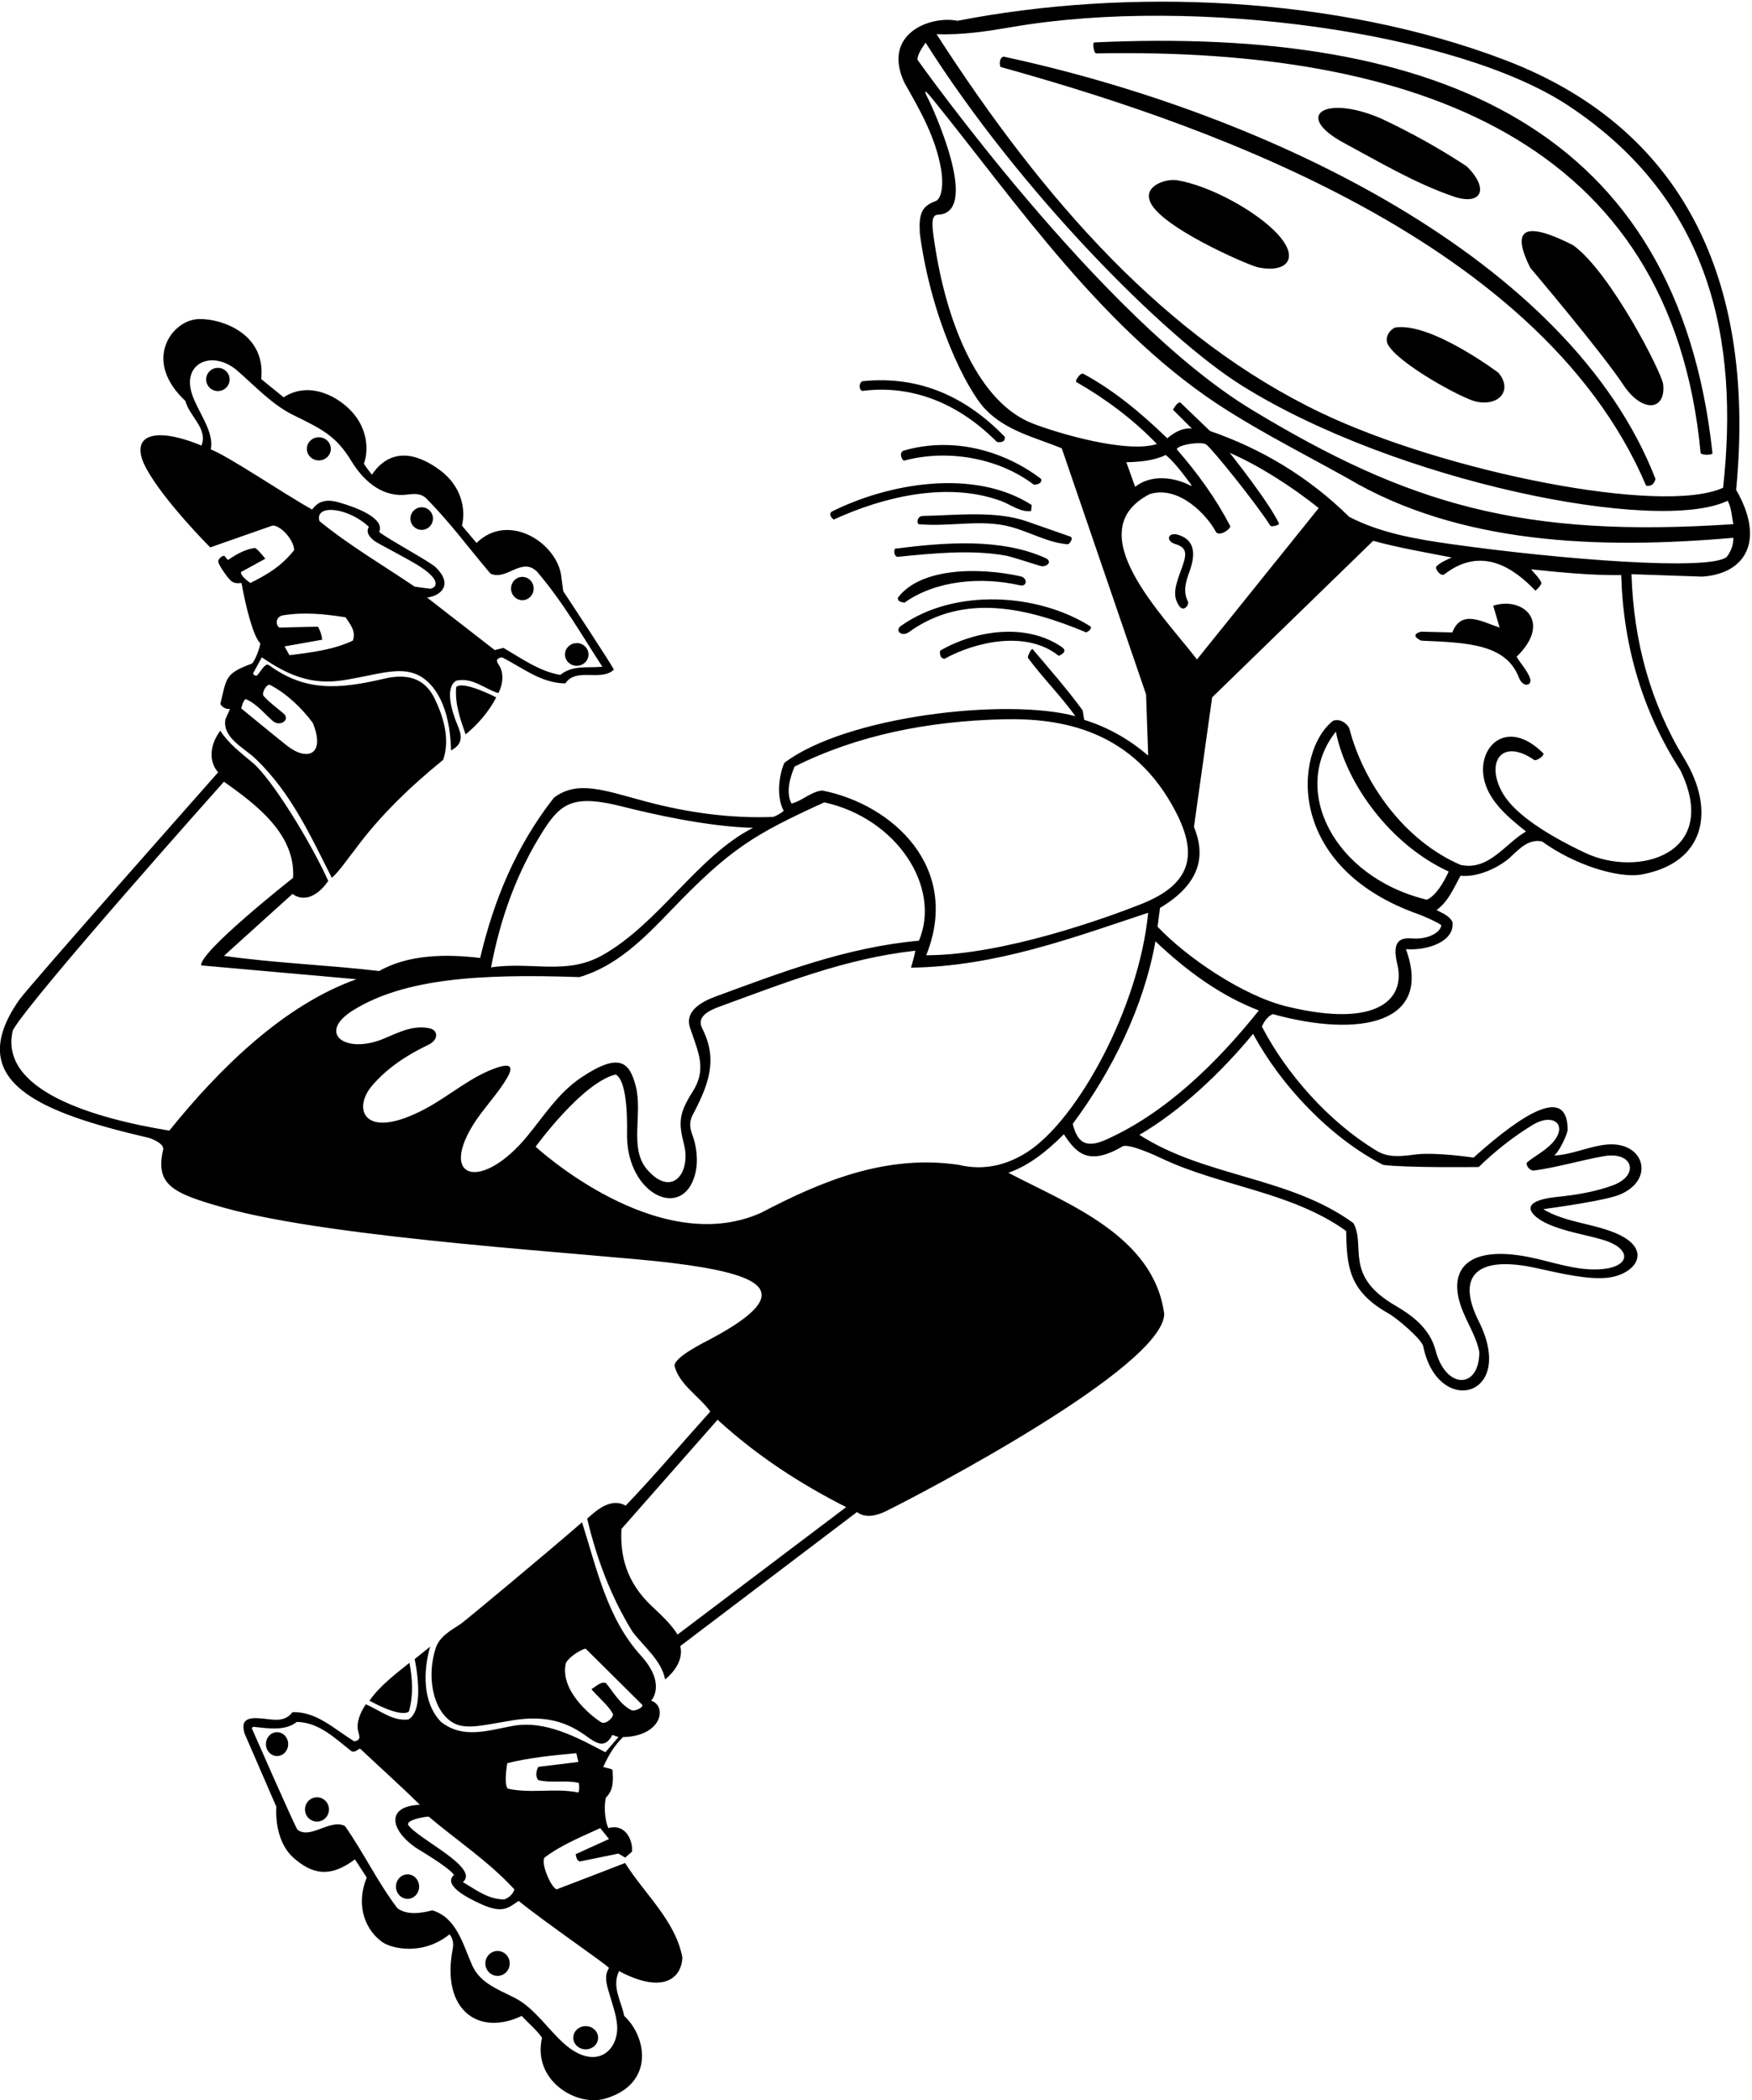 <?xml version="1.0" encoding="UTF-8"?>
<svg xmlns="http://www.w3.org/2000/svg" xmlns:xlink="http://www.w3.org/1999/xlink" width="520pt" height="623pt" viewBox="0 0 520 623" version="1.1">
<g id="surface1">
<path style=" stroke:none;fill-rule:nonzero;fill:rgb(0%,0%,0%);fill-opacity:1;" d="M 515.289 145.312 C 520.906 87.078 502.582 39.109 446.695 17.809 C 396.371 -1.371 334.395 -3.613 284.172 6.172 C 276.316 4.543 261.613 9.879 268.422 24.531 C 273.105 32.746 277.789 40.906 279.332 50.344 C 280.164 55.434 279.266 59.07 277.703 59.645 C 273.543 61.176 272.676 63.391 273.012 69.266 C 276.363 94.555 286.816 115.469 292.422 121.367 C 298.586 127.855 307.301 129.773 315.133 132.984 L 340.152 205.973 L 340.781 224.152 C 335.02 219.203 328.723 215.691 321.789 213.535 L 321.34 210.742 C 316.832 204.562 311.238 198.152 306.496 192.586 C 306.129 192.152 304.848 194.816 305.113 195.176 C 309.562 201.203 314.934 206.508 319.184 212.453 C 298.555 206.93 251.012 212.453 232.781 226.312 C 231.07 230.363 230.441 236.484 232.602 240.535 C 231.699 241.344 230.621 241.883 229.539 242.336 C 216.594 242.852 203.891 240.996 191.879 237.82 C 179.77 234.617 171.438 231.227 164.383 236.664 C 153.223 250.883 146.562 266.992 142.512 284.184 C 132.25 282.922 121 283.191 112.539 288.055 C 97.332 286.254 81.582 285.715 66.461 283.555 L 86.801 265.191 C 91.398 268.387 95.668 263.953 97.422 261.324 C 92.039 249.383 80.551 230.961 75.094 226.352 C 71.52 223.336 67.859 220.621 65.383 216.773 C 62.398 220.723 61.73 225.723 64.75 229.105 C 64.75 229.105 8.562 292.539 5.711 296.609 C -11.227 320.805 11.672 330.008 44.035 337.508 C 44.762 337.676 48.852 339.195 48.418 341.059 C 45.988 351.523 51.352 354.008 66.348 358.23 C 99.609 367.609 177.387 371.918 199.363 374.641 C 225.988 377.941 237.586 383 210.957 397.188 C 208.926 398.27 200.199 402.535 200.199 405.145 C 201.551 410.723 207.582 414.234 210.82 418.734 C 202.449 428.004 194.172 437.812 185.711 446.633 C 181.48 444.293 177.43 447.621 174.281 450.504 C 177.07 462.383 181.34 473.703 187.73 484.055 C 191.148 488.555 196.332 492.535 197.41 498.203 C 200.062 496.055 202.902 492.355 201.91 488.305 L 254.383 448.523 C 254.383 448.523 256.98 451.242 263.004 448.266 C 274.234 442.711 344.957 405.727 345.551 389.844 C 342.492 366.535 316.75 357.086 299.289 347.902 C 305.5 345.742 310.902 341.336 315.762 336.473 C 319.395 342.055 323.062 346.055 333.285 340.004 C 335.602 339.328 343.289 342.938 344.898 343.695 C 362.66 352.051 383.375 353.547 399.551 365.184 C 399.73 375.723 400.254 382.98 412.223 389.703 C 414.652 391.066 421.996 397.297 422.422 399.383 C 426.723 420.566 450.258 414.555 438.906 391.965 C 431.941 378.102 438.652 372.332 456.035 376.18 C 463.375 377.805 471.293 379.656 477.062 379.039 C 485.578 378.133 491.039 370.488 479.219 365.676 C 472.32 362.867 464.312 362.535 458.051 358.703 C 462.73 358.055 476.613 356.078 480.68 354.41 C 491.363 350.023 488.066 338.57 477.016 339.52 C 471.785 339.969 466.441 342.598 461.289 342.773 C 462.82 341.605 465.297 336.359 465.285 335.012 C 465.18 322.188 452.43 329.891 437.352 343.402 C 437.352 343.402 426.164 341.699 419.992 342.488 C 415.895 343.016 411.957 343.547 408.371 341.242 C 394.422 332.785 381.82 318.562 374.531 304.523 C 375.16 303.086 376.242 301.465 377.77 300.836 C 403.465 307.926 425.395 303.723 417.281 281.574 C 424.062 282.055 432.027 279.051 431.051 273.383 C 429.973 271.492 427.992 270.863 426.371 269.965 C 429.883 267.441 431.5 263.395 433.48 259.793 C 438.875 260.348 445.328 257.098 448.465 254.113 C 451.215 251.496 453.934 248.812 457.691 249.621 C 467.059 256.422 480.258 260.723 487.395 259.387 C 506.016 255.91 509.312 240.469 499.859 224.977 C 489.914 208.672 484.828 190.215 484.238 170.336 L 505.211 171.055 C 518.488 170.145 523.797 159.992 515.289 145.312 Z M 300.715 7.961 C 354.711 -1.242 432.527 9.578 465.449 31.312 C 507.988 59.398 516.199 101.152 511.422 144.684 C 493.395 152.961 428.762 139.961 392.184 122.5 C 346.059 100.484 309.82 59.531 277.961 10.133 C 285.785 10.43 293.234 9.234 300.715 7.961 Z M 341.23 146.574 C 350.141 143.812 358.535 153.266 360.824 157.684 C 361.766 159.496 365.508 156.77 365.121 156.023 C 360.934 147.965 355.504 140.422 349.242 133.254 C 349.871 131.812 356.637 130.922 357.98 131.84 C 359.695 133.016 372.848 149.352 377.039 155.945 C 377.344 156.422 379.828 155.766 379.605 155.289 C 376.668 148.969 364.992 134.336 364.992 134.336 C 373.184 137.844 383.477 144.332 391.395 150.723 L 355.27 195.621 C 345.004 182.273 319.945 157.57 341.23 146.574 Z M 334.301 137.121 C 338.262 137.035 342.492 136.672 346 134.965 C 348.883 137.422 351.281 140.754 353.582 143.84 C 353.727 144.031 353.621 144.195 353.422 144.09 C 348.422 141.465 341.586 140.691 336.91 144.414 Z M 235.84 227.395 C 254.469 218.078 275.496 213.906 297.73 213.379 C 315.223 212.965 336.469 216.582 349.039 240.961 C 355.418 253.336 353.891 262.199 338.664 268.215 C 328.344 272.289 297.789 283.371 274.902 283.371 C 285.387 257.344 264.883 238.582 244.031 234.504 C 240.609 234.863 238.18 237.562 234.941 238.371 C 233.141 235.133 234.492 230.633 235.84 227.395 Z M 161.449 246.086 C 166.672 237.938 170.723 235.703 184.762 239.27 C 193.359 241.453 210.062 245.246 223.512 245.574 C 207.133 253.855 195.613 273.93 178.781 283.371 C 168.062 289.387 157.902 285.172 145.75 286.973 C 148.492 272.355 153.488 258.508 161.449 246.086 Z M 50.262 335.395 C 28.066 331.785 -0.512 323.508 3.82 305.605 C 9.223 295.973 66.461 231.895 66.461 231.895 C 76.18 238.734 87.789 247.555 86.98 260.422 C 86.98 260.422 59.062 282.387 59.73 286.387 L 105.789 290.484 C 84.281 298.133 65.109 316.945 50.262 335.395 Z M 140.246 333.965 C 143.188 329.117 147.633 324.699 150.492 319.777 C 152.32 316.633 151.812 315.324 147.707 316.652 C 139.984 319.148 133.379 325.133 126.188 328.949 C 107.98 338.609 104.516 328.988 110.422 322.074 C 115.012 316.707 120.91 312.914 127.035 309.996 C 130.406 308.387 129.879 305.637 127.719 305.102 C 122.938 303.914 118.469 306.184 114.02 308.07 C 102.512 312.945 93.848 306.453 104.902 299.641 C 119.977 290.355 141.949 288.805 171.941 289.855 C 182.914 286.684 191.035 278.516 199.105 270.109 C 216.676 251.816 223.703 247.562 244.66 238.016 C 266.246 242.773 279.445 263.227 272.742 279.055 C 251.109 281.02 231.719 288.508 212.254 295.672 C 206.473 297.801 203.426 300.871 204.809 304.914 C 207.391 312.469 209.793 317.23 205.531 323.926 C 201.492 330.273 201.348 332.984 202.996 339.406 C 205.148 347.789 199.562 355.469 192.121 347.004 C 186.574 340.691 190.879 330.395 188.66 322.07 C 186.875 315.367 184.098 311.816 172.324 319.773 C 165.703 324.246 161.375 331.121 156.445 337.094 C 143.219 353.121 130.484 350.086 140.246 333.965 Z M 201.102 484.883 C 199.074 481.66 196.207 479.059 193.434 476.445 C 185.984 469.43 184.004 461.66 184.449 453.562 L 212.98 421.164 C 224.77 431.965 237.641 440.242 251.141 447.086 Z M 304.797 341.82 C 298.895 345.566 292.117 347.363 284.621 345.562 C 262.84 342.324 243.582 350.516 225.852 359.785 C 195.031 373.57 158.98 340.164 158.98 340.164 C 158.98 340.164 172.75 321.172 182.742 318.742 C 186.609 320.902 186.09 334.98 186.105 337.059 C 186.273 354.504 202.629 362.078 206.289 348.422 C 207.461 344.051 206.512 339.414 205.566 336.855 C 204.902 335.059 204.43 333.234 205.422 331.074 C 210.191 322.035 213.227 314.543 208.473 305.188 C 207.191 302.664 208.191 300.574 213.383 298.68 C 232.258 291.801 250.879 284.312 271.66 282.023 C 271.48 283.371 270.395 287.055 270.395 287.055 C 295.688 286.695 318.461 278.152 340.781 270.773 C 338.059 298.93 319.738 332.336 304.797 341.82 Z M 328.137 338.137 C 321.824 340.93 319.648 338.391 318.395 333.387 C 330.188 317.547 339.52 298.492 342.941 279.234 C 352.301 288.145 362.383 295.434 373.633 299.754 C 361.055 315.453 345.777 330.328 328.137 338.137 Z M 410.531 345.562 C 417.281 346.465 438.883 346.195 438.883 346.195 C 443.781 341.449 449.172 337.191 454.863 333.727 C 461.227 329.852 465.605 333.914 460.578 339.227 C 458.383 341.543 455.422 342.977 453.102 344.934 C 453.012 346.016 454 347.094 455.082 347.273 C 462.211 346.309 468.914 344.238 475.992 342.988 C 484.777 341.438 486.699 348.688 478.695 351.629 C 473.484 353.547 467.762 354.492 462.098 355.074 C 449.633 356.352 454.73 360.945 459.27 363.02 C 464.414 365.371 470.191 366.164 475.625 367.75 C 484.598 370.363 484.172 376.113 474.461 376.551 C 467.328 376.871 460.453 374.219 453.695 372.887 C 435.703 369.344 429.562 376.461 433.773 387.949 C 435.387 392.348 438.312 396.73 439.062 401.094 C 439.062 412.211 429.082 412.219 426.074 400.559 C 424.367 393.93 418.73 389.969 414.223 387.355 C 398.691 378.363 405.484 369.852 401.711 362.844 C 382.723 348.984 357.789 349.254 338.172 336.652 C 350.41 329.543 362.562 318.023 371.922 306.684 C 380.199 322.074 394.871 337.555 410.531 345.562 Z M 423.492 266.902 C 395.801 260.195 382.824 234.18 396.492 217.043 C 399.52 232.477 412.656 250.59 429.973 258.535 C 429.973 258.535 427.062 265.387 423.492 266.902 Z M 498.73 228.473 C 510.805 253.312 486.305 260.488 470.434 252.977 C 459.52 247.812 449.742 241.664 446.062 235.387 C 440.812 226.43 445.453 218.656 455.363 225.438 C 455.992 225.867 458.645 224.047 458.02 223.43 C 447.066 212.559 438.012 221.809 440.617 231.75 C 442.25 237.977 447.777 242.57 452.922 246.652 C 446.711 250.254 441.852 258.441 433.48 256.555 C 416.922 249.441 404.684 232.434 400.449 215.965 C 399.461 214.254 397.57 213.172 395.684 213.805 C 384.148 222.719 381.188 257.219 421.113 271.242 C 421.977 271.547 426.551 273.473 427.812 274.465 C 427.406 276.879 423.516 278.742 419.059 278.379 C 414.793 278.031 413.273 279.957 414.742 286.129 C 417.203 296.438 408.805 305.09 382.016 298.59 C 368.777 295.379 352.164 283.961 343.57 274.914 L 344.289 269.336 C 356.719 261.926 357.73 253.488 354.371 245.305 L 359.77 206.871 L 407.562 160.434 C 415.121 162.504 423.039 163.855 430.871 165.383 C 429.449 166.035 427.527 166.801 426.348 168.02 C 425.734 168.652 427.609 171.211 428.746 170.336 C 439.609 161.941 449.195 168.352 455.633 175.164 C 455.812 175.355 457.703 173.348 457.477 172.844 C 456.797 171.324 455.395 170.109 454.449 168.895 C 463.184 169.793 472 170.691 481.18 170.605 C 481.812 192.023 487.66 211.285 498.73 228.473 Z M 512.5 165.203 C 507.586 169.441 463.273 165.996 430.445 161.371 C 419.934 159.891 409.574 158.051 400.449 153.324 C 388.301 141.355 374.262 133.074 359.141 127.855 L 350.32 119.395 C 349.332 119.215 348.16 121.555 348.16 121.555 L 353.742 127.133 C 350.77 126.863 348.434 128.395 346.449 130.016 C 338.734 122.547 330.48 115.688 321.48 110.855 C 320.719 110.445 318.934 113.027 319.438 113.316 C 327.98 118.211 336.168 124.246 343.391 131.723 C 334.395 134.582 313.906 128.516 306.441 125.605 C 290.629 119.441 281.363 96.703 277.695 74.113 C 276.52 66.871 276.094 63.594 278.59 63.684 C 291.422 62.828 276 30.305 275.699 29.738 C 273.398 25.43 275.27 27.496 276.742 29.316 C 301.668 60.066 327.934 98.965 364.492 121.898 C 376.07 129.16 388.199 135.309 400 141.895 C 433.031 161.422 474.25 163.043 514.48 159.535 C 514.48 161.691 513.762 163.586 512.5 165.203 Z M 371.512 121.531 C 326.645 94.395 272.289 17.695 272.289 17.695 C 272.383 15.984 273.641 14.273 274.723 12.652 C 302.672 56.812 345.629 100.031 368.602 114.391 C 414.172 142.875 491.852 158.551 512.77 148.555 C 513.941 150.621 513.941 153.145 514.48 155.484 C 451.789 159.715 417.984 149.633 371.512 121.531 Z M 324.738 12.586 C 427.648 7.805 497.906 38.48 508.27 134.438 C 508.332 135.031 504.816 135.105 504.742 134.324 C 496.016 41.508 419.953 14.07 325.398 15.84 C 324.555 15.855 324.266 12.605 324.738 12.586 Z M 296.949 19.855 C 296.59 18.863 296.59 17.242 297.852 16.793 C 376.848 33.766 466.168 77.102 491.352 142.074 C 490.73 144.723 488.562 144.055 488.562 144.055 C 456.449 68.504 349.641 34.551 296.949 19.855 Z M 409.902 35.152 C 418.723 39.293 427.184 43.973 435.371 49.371 C 442.031 56.031 439.746 60.863 431.949 58.465 C 420.324 54.562 409.727 48.234 398.898 42.406 C 383.746 34.246 393.195 27.953 409.902 35.152 Z M 379.262 69.512 C 386.078 76.992 381.488 81.027 373.41 79.312 C 370.816 78.762 349.035 69.398 342.77 62.02 C 337.359 55.648 345.727 52.883 349.328 53.465 C 359.094 55.035 373.098 62.754 379.262 69.512 Z M 493.637 113.992 C 494.492 121.824 487.441 122.695 481.73 114.055 C 475.422 104.512 454.184 79.434 454.184 79.434 C 449.414 69.906 450.125 64.176 466.961 72.773 C 478.121 80.871 493.277 110.711 493.637 113.992 Z M 62.398 162.387 C 68.066 160.406 80.812 155.93 80.812 155.93 C 83.188 155.68 87.223 160.121 87.312 163.18 C 83.625 167.859 79.422 170.422 74.289 172.941 C 73.211 172.133 71.5 170.871 71.5 169.703 L 78.746 165.75 C 78.746 165.75 76.215 162.457 75.562 162.555 C 72.684 162.984 70.227 164.402 67.812 166.016 C 67.5 166.223 67.23 165.566 66.711 165.027 C 66.191 164.488 64.512 165.879 64.812 166.805 C 65.223 168.047 66.664 170.023 67.438 171.055 C 68.699 172.676 69.43 173.215 71.68 172.941 C 72.812 179.305 75.062 188.723 77.262 190.855 C 77.082 192.383 75.59 196.281 74.715 196.879 C 66.637 199.844 67.305 201.156 65.383 208.855 C 66.062 209.805 67 210.473 68.262 210.293 L 66.91 213.355 C 65.922 218.844 72.402 221.812 75.82 225.055 C 86.531 235.312 92.203 248.094 98.5 260.422 C 101.109 257.992 103.09 254.844 105.34 252.055 C 112.812 241.883 121.992 233.152 131.531 225.414 C 133.691 219.113 131.531 212.453 128.922 207.055 C 125.91 201.031 120.656 199.777 114.039 201.328 C 100.504 204.508 90.562 205.18 79.871 197.336 C 78.812 196.555 77.812 198.555 76.453 200.215 C 76.035 200.719 75.312 200.305 75.102 199.766 L 77.711 194.992 C 85.449 200.309 92.426 203.301 102.059 201.766 C 111.973 200.184 118.602 197.516 124.188 200.305 C 129.129 202.773 133.594 209.707 133.871 222.621 C 137.785 220.531 136.941 217.855 135.777 215.07 C 133.934 210.648 132.055 204 135.402 201.922 C 140.262 200.844 143.77 204.355 147.91 205.613 C 149.234 203.211 149.629 199.809 148.227 197.562 C 147.52 196.426 146.746 195.395 148.992 194.992 C 155.109 198.055 160.512 202.645 167.801 202.734 C 171.039 197.871 178.23 202.277 182.188 198.68 C 182.188 198.051 167.172 175.371 167.172 175.371 L 166.539 170.605 C 165.062 160.93 150.91 151.824 141.43 161.062 L 137.109 155.934 C 138.371 150.707 136.715 144.086 130.75 139.598 C 123.738 134.316 115.949 132.625 110.383 140.812 C 110.383 140.812 108.688 138.68 108.008 137.555 C 109.562 133.305 109.137 126.074 102.887 120.613 C 97.645 116.043 90.355 113.797 84.191 117.863 L 77.531 112.465 C 79.109 97.621 63.172 93.891 57.809 94.77 C 50.312 95.996 42.668 107.441 55.031 118.941 C 56.203 123.535 61.781 127.133 59.801 132.172 C 45.254 126.184 38.125 129.281 43.434 139 C 48.77 148.77 62.398 162.387 62.398 162.387 Z M 80.945 213.855 C 83.121 215.754 86.316 213.488 84.137 211.637 C 82.141 209.941 79.93 208.383 78.238 206.449 C 77.535 205.648 79.152 202.734 80.141 203.184 C 84.91 205.613 89.5 209.934 92.832 214.434 C 96.66 223.805 91.332 225.918 85.355 221.34 C 83.488 219.906 71.586 210.145 71.586 210.145 C 71.586 210.145 72.328 207.148 73.039 207.441 C 76.066 208.691 78.414 211.645 80.945 213.855 Z M 104.711 190.043 C 99.039 192.742 92.473 193.555 85.902 194.363 L 84.461 191.754 L 95.621 189.773 C 95.531 188.605 95.082 187.074 94.359 185.902 L 82.93 186.172 C 81.656 185.363 81.82 182.879 84.031 182.527 C 90.387 181.523 96.246 182.145 102.551 183.113 C 103.812 185.004 105.789 187.254 104.711 190.043 Z M 123.07 174.023 C 113.621 167.633 103.902 161.965 94.812 154.586 C 93.332 149.41 103.391 150.512 109.48 156.293 C 108.512 157.945 109.672 159.344 111.129 160.469 C 111.977 161.121 120.566 165.547 123.82 167.543 C 131.387 172.188 129.488 174.426 127.66 174.652 Z M 56.777 116.223 C 54.375 107.41 63.312 103.805 70.441 109.969 C 75.621 114.449 80.73 120.012 86.98 123.086 C 95.562 127.305 99.73 129.289 104.23 136.68 C 108.508 143.691 114.344 147.656 121.066 146.699 C 123.18 146.398 125.27 146.398 126.762 148.105 C 133.871 155.305 139.18 162.684 145.57 170.152 C 150.34 172.402 154.75 165.113 159.34 169.523 C 166.992 178.434 172.57 188.242 178.781 197.785 C 174.461 198.234 170.062 197.18 166.27 200.215 C 160.062 199.133 154.84 195.355 149.441 192.203 L 146.832 192.836 L 126.762 177.266 C 131.098 176.699 134.461 173.273 129.328 168.293 C 127.574 166.586 115.871 160.344 112.539 157.824 C 114.371 153.602 105.293 150.371 100.504 149.016 C 97.531 148.172 94.684 148.227 92.652 151.164 C 83.652 146.121 68.188 135.555 62.562 133.305 C 63.703 127.816 58.262 121.652 56.777 116.223 Z M 444.73 110.574 C 448.938 115.52 445.246 120.582 438.18 119.148 C 434.078 118.316 414.852 107.785 411.883 102.113 C 410.98 100.043 412.332 97.973 414.039 97.164 C 424.66 95.453 444.73 110.574 444.73 110.574 Z M 255.91 113.094 C 273.012 111.293 286.871 117.863 298.211 129.562 C 298.562 131.68 295.871 131.094 295.871 131.094 C 284.98 120.113 271.301 113.992 255.91 115.973 C 254.934 115.582 254.812 113.805 255.91 113.094 Z M 309.012 142.074 C 309.441 143.809 306.852 143.785 306.852 143.785 C 296.32 135.773 281.109 133.164 268.242 136.672 C 267.281 135.957 266.953 133.906 268.422 133.613 C 283 129.473 298.031 133.703 309.012 142.074 Z M 246.82 151.793 C 263.652 143.336 289.121 138.836 306.223 149.812 L 306.039 151.613 C 302.711 151.973 300.062 149.68 296.949 148.555 C 280.945 142.766 261.941 147.473 247.449 154.133 C 246.73 153.594 245.922 152.605 246.82 151.793 Z M 316.945 161.461 C 311.066 161.02 306.047 157.945 300.012 156.293 C 291.312 153.91 281.742 156.383 272.562 155.484 C 272.02 154.586 272.438 153.18 273.82 153.055 C 283.715 152.887 295.402 151.391 304.812 154.68 C 305.504 154.922 317.652 159.172 317.652 159.172 C 318.82 159.535 317.328 161.492 316.945 161.461 Z M 353.133 169.305 C 352.062 172.312 350.922 175.285 352.66 178.613 C 352.766 179.77 351.195 181.594 349.961 179.707 C 348.367 177.285 348.297 175.105 350.324 169.707 C 352.156 164.844 352.781 162.602 348.922 161.422 C 345.734 160.449 346.766 157.848 349.445 158.586 C 353.984 159.836 355.238 163.375 353.133 169.305 Z M 266.262 165.203 C 265.449 164.844 265.184 163.586 265.633 162.773 C 280.48 160.883 297.223 159.535 310.539 165.652 C 312.473 166.781 310.465 168.398 308.738 167.879 C 306.852 167.312 300.07 165.098 298.578 164.828 C 288.133 162.949 276.578 164.18 266.262 165.203 Z M 266.531 177.266 C 273.254 168.402 290.395 168.219 302.836 170.949 C 305.094 171.445 304.867 174.121 302.727 173.633 C 291.219 171.016 277.809 172.125 268.422 178.793 C 267.699 178.613 266.262 178.523 266.531 177.266 Z M 322.422 187.613 C 305.027 180.328 286.07 175.762 269.805 187.492 C 267.664 189.035 265.406 187.082 267.422 185.656 C 283.301 174.426 308.078 175.887 323.77 185.902 C 323.859 186.895 323.141 187.164 322.422 187.613 Z M 450.133 194.812 C 451.348 196.906 453.32 198.898 454.117 201.203 C 454.879 203.406 452.031 204.148 450.824 201.02 C 446.965 190.996 435.551 190.66 421.781 190.043 C 419.73 189.055 419.395 188.055 421.73 187.387 L 431.051 187.613 C 433.73 180.723 439.73 184.387 445.09 186.172 L 443.199 179.691 C 451.898 176.855 460.848 184.41 450.133 194.812 Z M 315.133 191.934 C 317.312 193.43 314.23 194.543 314.23 194.543 C 304.781 186.984 289.84 190.223 280.301 195.441 C 278.562 195.18 279.039 193.016 279.039 193.016 C 289.301 187.074 304.426 184.598 315.133 191.934 Z M 147.281 206.871 C 145.211 210.922 141.883 214.883 138.191 217.855 C 136.66 213.441 134.949 208.855 135.402 203.812 C 137.43 201.785 147.281 206.871 147.281 206.871 Z M 165.191 560.484 C 163.301 559.672 160.242 552.023 161.77 550.945 C 166.812 547.164 172.57 544.914 178.152 542.305 C 179.051 543.383 179.859 544.465 180.762 545.543 L 170.859 550.043 C 171.039 550.855 171.133 551.934 172.121 552.203 L 183.551 549.863 L 185.562 551.055 L 187.562 549.305 C 187.938 546.586 186.02 540.797 180.582 542.305 C 179.863 541.094 179.062 536.805 179.812 533.305 C 182.152 530.875 181.992 528.473 181.812 525.055 C 181.363 524.605 180.062 524.555 179.051 524.125 C 180.812 520.305 182.383 517.824 184.902 515.305 C 196.562 515.055 198.062 506.055 193.27 504.504 C 193.27 504.504 197.945 499.637 190.234 491.148 C 180.141 480.047 177.094 465.168 172.75 451.586 C 162.312 460.672 137.723 481.098 136.738 481.742 C 133.773 483.676 130.586 485.379 129.371 488.754 C 126.645 496.938 128.246 506.961 134.062 510.805 C 137.984 513.395 143.375 511.73 152.312 510.305 C 162.199 508.727 168.43 510.969 173.953 514.953 C 176.969 517.129 179.527 518.91 181.754 514.656 L 183.551 515.305 L 179.68 519.805 C 171.227 515.348 161.852 510.262 152.258 511.977 C 144.816 513.309 137.523 515.973 130.902 510.805 C 125.23 504.953 125.68 495.414 127.66 488.484 L 123.07 492.172 C 123.07 492.172 126.441 507.266 121.18 510.086 C 116.41 510.621 112.723 507.293 108.582 505.586 C 107.207 507.594 105.5 510.91 106.391 513.93 C 106.762 515.188 107.062 516.246 105.16 516.562 C 99.312 513.055 94 507.652 86.801 507.922 C 84.852 510.469 82.281 510.309 79.602 509.992 C 75.078 509.461 71.047 509.02 72.582 514.223 L 82.031 536.004 C 82.031 536.004 81.07 545.793 87.184 551.168 C 92.457 555.805 97.777 557.293 105.34 551.574 C 106.512 553.375 107.68 555.172 108.852 556.973 C 105.906 564.047 107.496 571.672 113.336 576.023 C 116.062 578.055 125.469 580.266 133.422 573.805 C 134.48 575.129 134.668 576.613 134.383 578.066 C 130.82 596.262 142.039 604.156 154.84 598.016 C 156.82 600.172 159.43 602.332 160.871 604.492 C 157.961 617.238 171.145 625.031 179.566 622.57 C 194.363 618.254 192.031 604.262 185.262 598.016 C 184.449 593.695 181.391 589.195 183.82 584.605 L 184 584.875 C 197.055 591.652 202.242 586.688 202.539 580.734 C 200.562 569.844 191.289 561.832 185.531 552.652 C 185.531 552.652 171.852 557.965 165.191 560.484 Z M 181.883 508.336 C 182.391 509.219 179.816 511.77 178.422 510.906 C 175.258 508.941 165.977 501.277 167.98 493.254 C 168.973 491.543 172.016 489.504 173.812 489.055 L 190.66 505.766 C 190.84 506.754 188.176 507.652 187.535 507.363 C 184.285 505.891 182.043 501.992 179.859 499.285 C 178.242 498.742 176.98 500.273 175.539 501.086 C 177.566 503.516 180.352 505.691 181.883 508.336 Z M 150.562 523.055 C 156.773 521.434 164.383 520.703 171.039 520.074 L 171.672 522.684 L 159.789 524.125 C 159.16 525.203 158.812 527.055 159.789 528.082 C 163.227 528.984 167.93 528.023 171.664 528.855 C 172.035 528.941 171.941 531.805 171.629 531.742 C 164.66 530.324 157.762 532.152 150.699 530.605 C 149.441 529.164 150.562 523.055 150.562 523.055 Z M 127.211 538.883 C 135.852 546.172 144.852 552.023 152.68 560.484 C 152.23 561.922 151.062 563.004 149.621 563.453 C 144.852 563.453 141.25 560.574 137.383 558.324 C 142.508 554.051 124.223 545.664 121.18 541.402 C 120.461 539.875 125.77 538.973 127.211 538.883 Z M 183.18 602.066 C 182.914 608.922 176.359 614.164 167.41 606.23 C 162.48 601.859 158.559 595.555 152.68 592.613 C 147.062 589.805 142.152 588.023 139.902 582.445 C 137.383 576.684 135.402 568.766 128.289 566.695 C 125.062 567.555 120.82 568.223 117.941 566.062 C 112 558.234 107.949 549.594 102.371 541.672 C 97.961 539.469 92.172 545.715 88.312 542.805 C 87.762 542.387 74.742 512.695 74.742 512.695 L 75.102 512.242 C 79.332 512.695 84.73 513.594 88.062 510.805 C 94.633 510.895 99.312 515.574 104.262 519.445 C 105.25 520.074 106.062 518.992 106.871 518.723 C 113.082 524.574 118.48 529.344 124.602 535.375 C 114.562 535.805 115.82 542.66 123.031 547.852 C 124.297 548.766 132.609 553.465 134.77 556.164 C 131.203 559.332 139.34 563.25 142.488 564.711 C 149.148 567.793 150.727 566.051 153.941 563.902 C 161.812 570.305 179.5 582.355 180.762 583.793 C 178.961 586.492 180.402 589.734 181.211 592.613 C 181.996 595.359 183.305 598.871 183.18 602.066 Z M 121.359 507.742 C 118.66 509.633 109.66 504.504 109.66 504.504 C 112.723 500.094 117.312 496.672 121.539 493.254 C 122.441 498.203 122.711 502.883 121.359 507.742 Z M 151.68 174.59 C 151.68 172.68 153.184 171.133 155.035 171.133 C 156.891 171.133 158.395 172.68 158.395 174.59 C 158.395 176.496 156.891 178.043 155.035 178.043 C 153.184 178.043 151.68 176.496 151.68 174.59 Z M 167.695 194.145 C 167.695 192.285 169.258 190.777 171.184 190.777 C 173.109 190.777 174.672 192.285 174.672 194.145 C 174.672 196.004 173.109 197.512 171.184 197.512 C 169.258 197.512 167.695 196.004 167.695 194.145 Z M 121.812 153.836 C 121.812 151.984 123.312 150.48 125.16 150.48 C 127.008 150.48 128.504 151.984 128.504 153.836 C 128.504 155.688 127.008 157.188 125.16 157.188 C 123.312 157.188 121.812 155.688 121.812 153.836 Z M 91.074 133.148 C 91.074 131.25 92.664 129.715 94.633 129.715 C 96.598 129.715 98.191 131.25 98.191 133.148 C 98.191 135.047 96.598 136.582 94.633 136.582 C 92.664 136.582 91.074 135.047 91.074 133.148 Z M 64.668 116.012 C 62.746 116.012 61.188 114.469 61.188 112.566 C 61.188 110.66 62.746 109.121 64.668 109.121 C 66.59 109.121 68.148 110.66 68.148 112.566 C 68.148 114.469 66.59 116.012 64.668 116.012 Z M 85.531 517.387 C 85.531 519.34 84.051 520.922 82.23 520.922 C 80.406 520.922 78.93 519.34 78.93 517.387 C 78.93 515.434 80.406 513.852 82.23 513.852 C 84.051 513.852 85.531 515.434 85.531 517.387 Z M 97.645 536.766 C 97.645 538.754 96.047 540.367 94.082 540.367 C 92.113 540.367 90.52 538.754 90.52 536.766 C 90.52 534.777 92.113 533.168 94.082 533.168 C 96.047 533.168 97.645 534.777 97.645 536.766 Z M 124.402 559.656 C 124.402 561.66 122.863 563.285 120.965 563.285 C 119.062 563.285 117.523 561.66 117.523 559.656 C 117.523 557.652 119.062 556.027 120.965 556.027 C 122.863 556.027 124.402 557.652 124.402 559.656 Z M 151.289 582.441 C 151.289 584.48 149.672 586.137 147.672 586.137 C 145.672 586.137 144.051 584.48 144.051 582.441 C 144.051 580.402 145.672 578.75 147.672 578.75 C 149.672 578.75 151.289 580.402 151.289 582.441 Z M 177.52 604.488 C 177.52 606.391 175.871 607.93 173.836 607.93 C 171.801 607.93 170.152 606.391 170.152 604.488 C 170.152 602.586 171.801 601.047 173.836 601.047 C 175.871 601.047 177.52 602.586 177.52 604.488 "/>
</g>
</svg>
